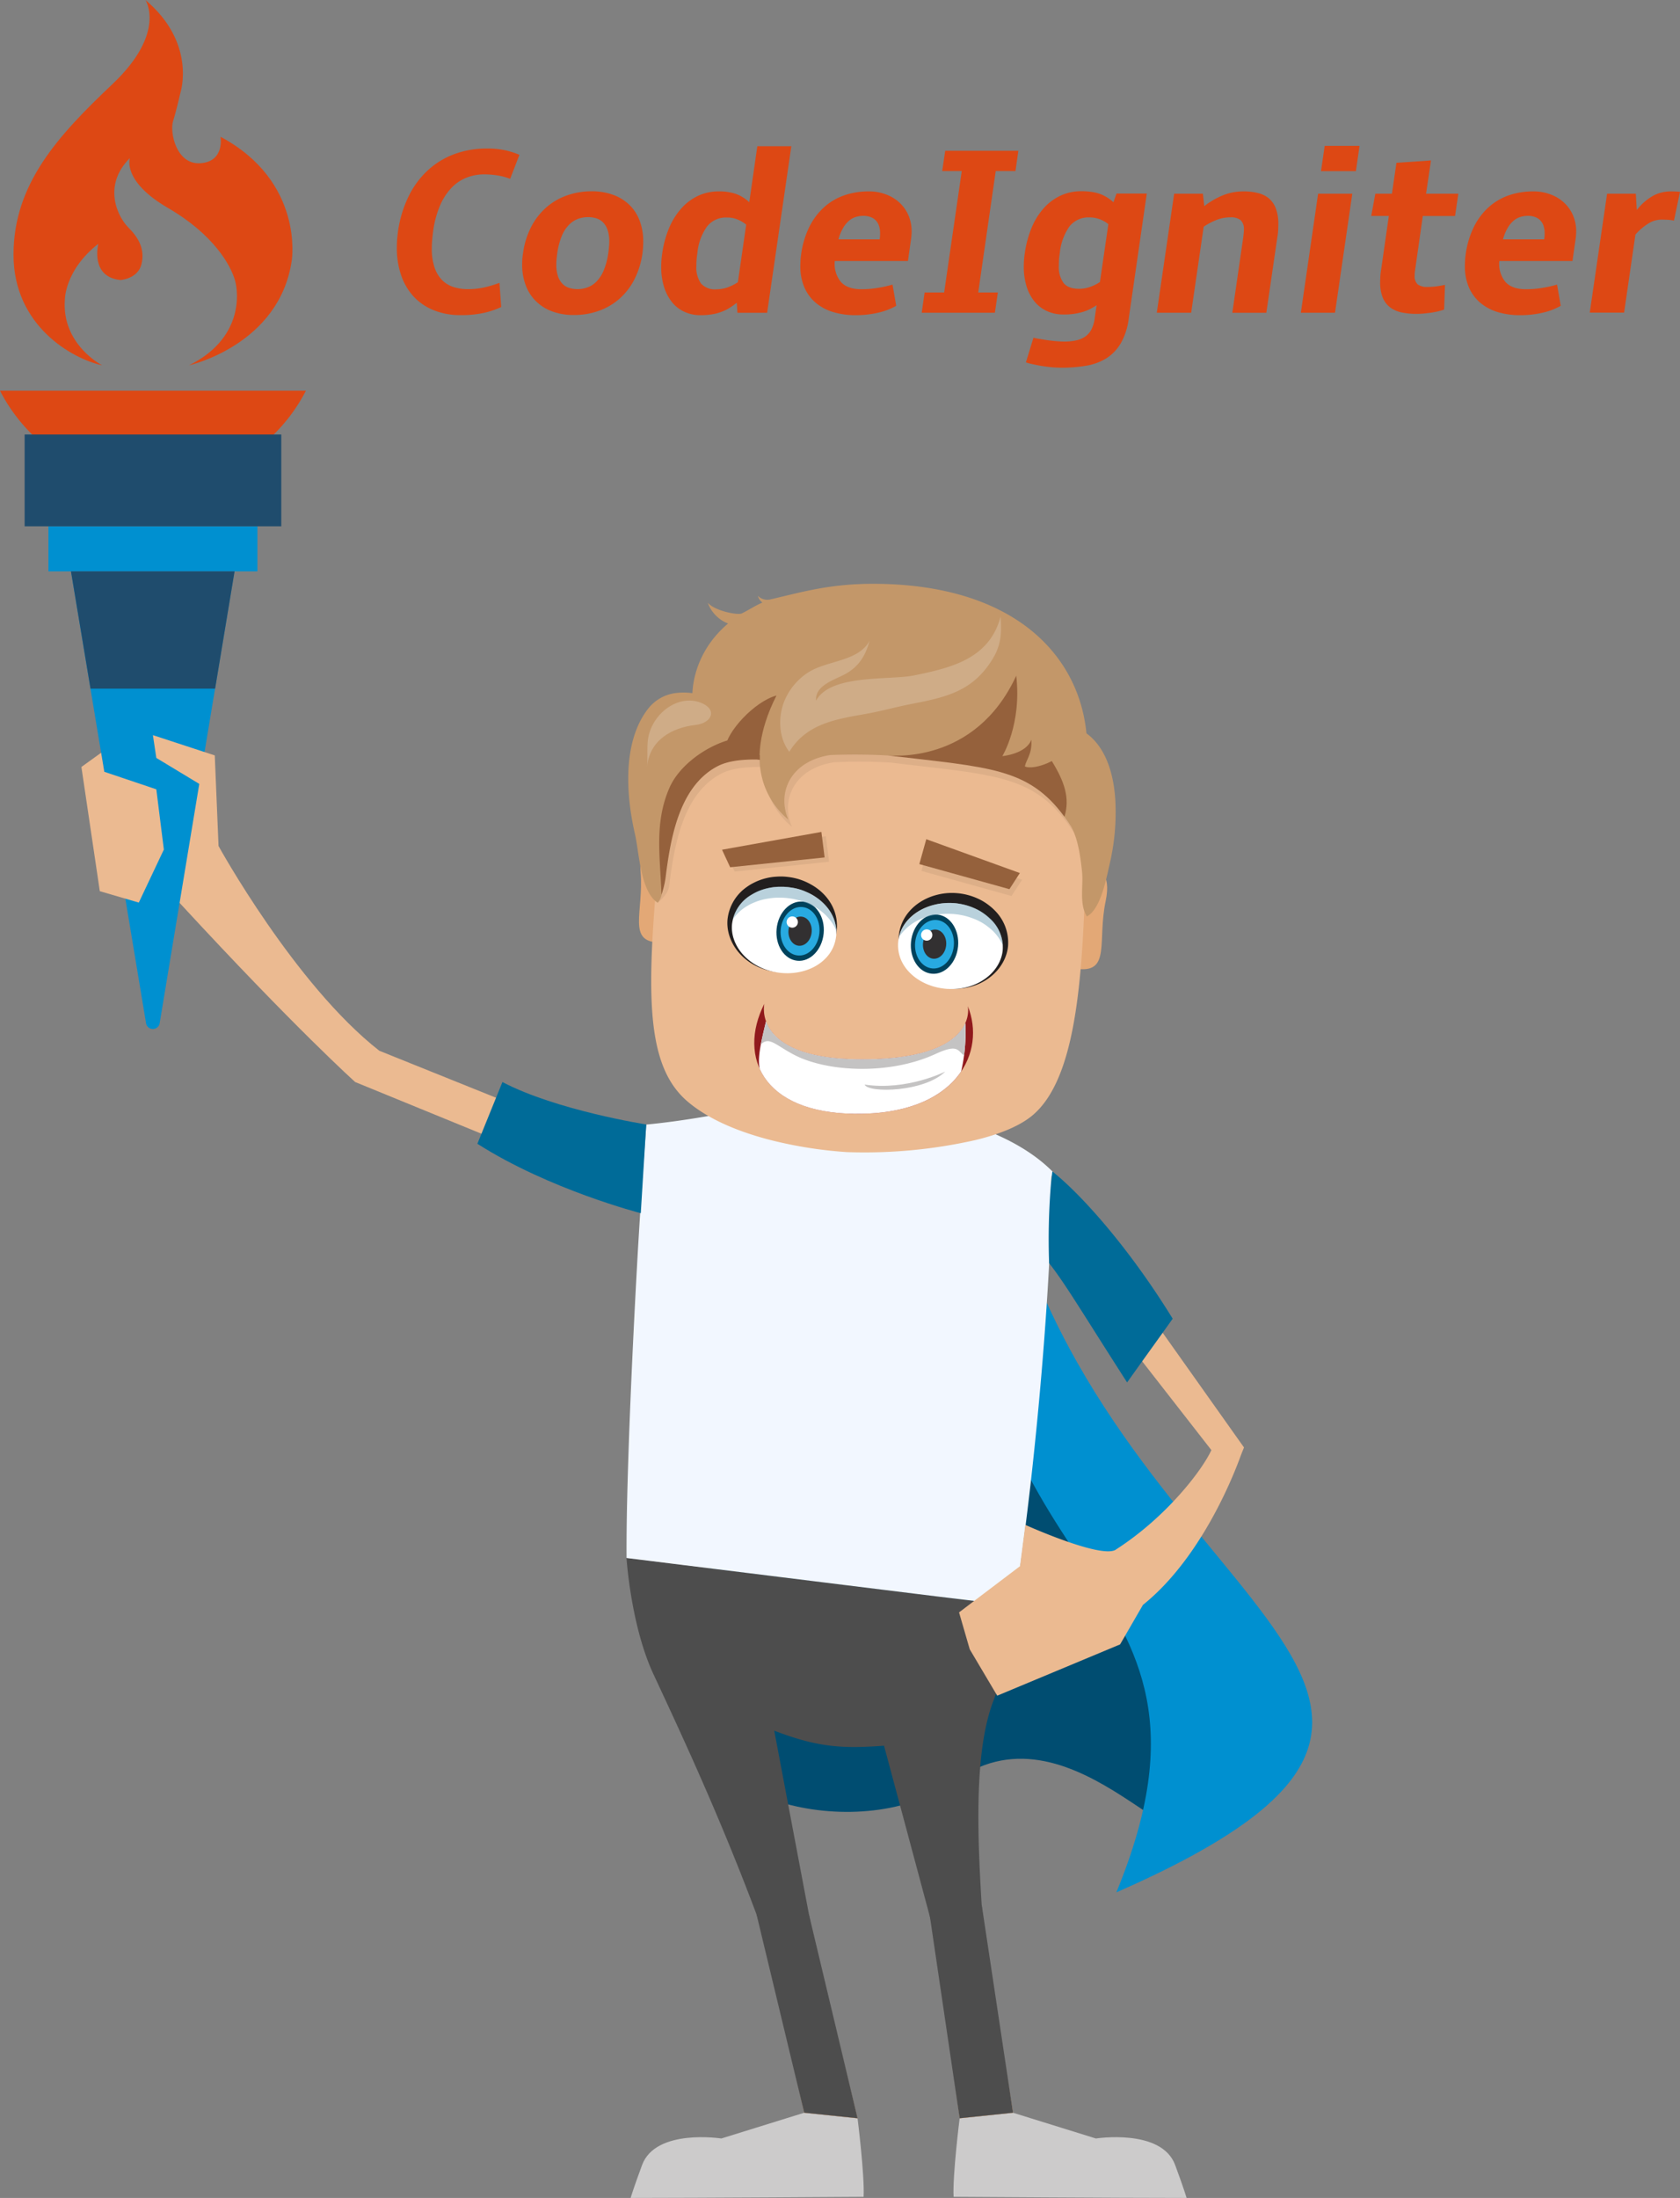 <?xml version="1.0"?>
<svg width="458.867" height="600" xmlns="http://www.w3.org/2000/svg" xmlns:svg="http://www.w3.org/2000/svg">
 <rect width="100%" height="100%" fill="#808080" stroke="none"/>
 <defs>
  <style>.a{fill:#dd4814;}.b{fill:#ebba91;}.c{fill:#004d71;}.d{fill:#0090d0;}.e{fill:#cccbcb;}.f{fill:#eda972;}.g{fill:#4d4d4d;}.h{fill:#f2f7ff;}.i{fill:#006b98;}.j{fill:#e3a876;}.k{fill:#221f1f;}.l,.t{fill:#fff;}.m{fill:#00425c;}.n{fill:#28aae1;}.o{fill:#323031;}.p{fill:#75a4bb;opacity:0.5;}.p,.q,.t{isolation:isolate;}.q{opacity:0.06;}.r{fill:#95613c;}.s{fill:#c39769;}.t{opacity:0.2;}.u{fill:#90191c;}.v{fill:#c4c3c3;}.w{fill:#1f4c6d;}</style>
 </defs>
 <title>mascot-torch</title>
 <g class="layer">
  <title>Layer 1</title>
  <path class="a" d="m108.7,63.21a32.06,32.06 0 0 1 2.85,-9.5a23.95,23.95 0 0 1 5.22,-7.14a21.89,21.89 0 0 1 7.25,-4.47a25.36,25.36 0 0 1 8.95,-1.56a22.66,22.66 0 0 1 5.24,0.53a21.83,21.83 0 0 1 3.66,1.2l-2.53,6.55a16.33,16.33 0 0 0 -3.16,-0.88a23.06,23.06 0 0 0 -3.85,-0.34a12.96,12.96 0 0 0 -4.93,0.91a11.55,11.55 0 0 0 -4.12,2.8a16.39,16.39 0 0 0 -3.11,4.84a26.82,26.82 0 0 0 -1.87,7.03c-0.12,0.82 -0.19,1.63 -0.26,2.4s-0.1,1.5 -0.1,2.2a15.85,15.85 0 0 0 0.7,5.07a9,9 0 0 0 1.98,3.47a7.8,7.8 0 0 0 3.11,1.99a12.78,12.78 0 0 0 4.14,0.62a20.17,20.17 0 0 0 4.65,-0.53a31.89,31.89 0 0 0 3.9,-1.19l0.48,6.6a22.6,22.6 0 0 1 -4.65,1.58a28.12,28.12 0 0 1 -6.48,0.63a19.01,19.01 0 0 1 -7.21,-1.3a15.23,15.23 0 0 1 -5.48,-3.66a16.27,16.27 0 0 1 -3.47,-5.79a22.7,22.7 0 0 1 -1.22,-7.59c0,-0.72 0.03,-1.43 0.07,-2.2c0.05,-0.72 0.15,-1.48 0.24,-2.27z" id="svg_1"/>
  <path class="a" d="m142.86,69.12a22.18,22.18 0 0 1 2.22,-7.18a18.14,18.14 0 0 1 4.12,-5.31a17.14,17.14 0 0 1 5.65,-3.28a19.96,19.96 0 0 1 6.79,-1.13a16.71,16.71 0 0 1 5.75,0.94a12.51,12.51 0 0 1 4.45,2.7a11.68,11.68 0 0 1 2.85,4.33a15.83,15.83 0 0 1 1,5.77c0,0.5 -0.02,1 -0.05,1.53s-0.09,1.05 -0.16,1.63a22.32,22.32 0 0 1 -2.23,7.2a17.73,17.73 0 0 1 -4.12,5.29a17.21,17.21 0 0 1 -5.62,3.26a19.86,19.86 0 0 1 -6.8,1.12a16.71,16.71 0 0 1 -5.74,-0.93a12.18,12.18 0 0 1 -4.45,-2.71a11.74,11.74 0 0 1 -2.87,-4.33a15.49,15.49 0 0 1 -1.03,-5.79c0,-0.5 0.02,-1.01 0.04,-1.53c0.05,-0.46 0.1,-1.01 0.2,-1.58zm9.35,0c-0.09,0.57 -0.14,1.1 -0.19,1.63s-0.07,1 -0.07,1.46a9.93,9.93 0 0 0 0.43,3.13a5.51,5.51 0 0 0 1.2,2.08a4.29,4.29 0 0 0 1.82,1.15a7.86,7.86 0 0 0 2.34,0.36a7.71,7.71 0 0 0 2.85,-0.53a6.52,6.52 0 0 0 2.47,-1.69a9.54,9.54 0 0 0 1.89,-3.04a18.65,18.65 0 0 0 1.19,-4.58c0.1,-0.57 0.15,-1.14 0.19,-1.65c0.05,-0.52 0.08,-1 0.08,-1.46a9.93,9.93 0 0 0 -0.43,-3.13a5.51,5.51 0 0 0 -1.2,-2.08a4.62,4.62 0 0 0 -1.84,-1.15a7.28,7.28 0 0 0 -2.37,-0.34a7.71,7.71 0 0 0 -2.85,0.53a6.71,6.71 0 0 0 -2.44,1.7a9.54,9.54 0 0 0 -1.89,3.04a19.77,19.77 0 0 0 -1.18,4.57z" id="svg_2"/>
  <path class="a" d="m201.23,82.64a19.26,19.26 0 0 1 -2.01,1.44a12.18,12.18 0 0 1 -2.18,1.05a13.21,13.21 0 0 1 -2.54,0.67a19.17,19.17 0 0 1 -3.08,0.24a10.4,10.4 0 0 1 -4.5,-0.93a9.19,9.19 0 0 1 -3.4,-2.66a12.56,12.56 0 0 1 -2.16,-4.17a18.34,18.34 0 0 1 -0.76,-5.45a24.6,24.6 0 0 1 0.29,-3.76a27.9,27.9 0 0 1 1.96,-7.06a19.22,19.22 0 0 1 3.4,-5.29a14.22,14.22 0 0 1 4.57,-3.33a13.1,13.1 0 0 1 5.48,-1.14a13.71,13.71 0 0 1 4.9,0.76a10.47,10.47 0 0 1 3.45,2.2l2.2,-15.29l9.29,0l-6.61,45.47l-8.11,0l-0.19,-2.75zm-10.75,-13.57a21.8,21.8 0 0 0 -0.28,3.52a7.67,7.67 0 0 0 1.26,4.79a5.07,5.07 0 0 0 4.19,1.6a9.61,9.61 0 0 0 3.09,-0.53a13.97,13.97 0 0 0 2.8,-1.41l2.27,-15.72a9.33,9.33 0 0 0 -2.34,-1.39a7.31,7.31 0 0 0 -2.95,-0.55a6.49,6.49 0 0 0 -5.43,2.49a14.81,14.81 0 0 0 -2.61,7.2z" id="svg_3"/>
  <path class="a" d="m228.01,71.25a7.77,7.77 0 0 0 1.67,5.72c1.2,1.31 3.04,1.98 5.51,1.98a26.75,26.75 0 0 0 4.79,-0.4a33.71,33.71 0 0 0 3.8,-0.86l1.01,5.79a17.68,17.68 0 0 1 -4.98,1.89a26.93,26.93 0 0 1 -6.03,0.67a21.05,21.05 0 0 1 -6.34,-0.89a13.23,13.23 0 0 1 -4.79,-2.63a11.55,11.55 0 0 1 -3.02,-4.24a14.6,14.6 0 0 1 -1.03,-5.72c0,-0.5 0.03,-1 0.05,-1.53s0.1,-1.05 0.17,-1.62a24.4,24.4 0 0 1 2.2,-7.4a18.05,18.05 0 0 1 4,-5.38a16.11,16.11 0 0 1 5.5,-3.28a20.25,20.25 0 0 1 6.75,-1.1a12.68,12.68 0 0 1 4.62,0.79a10.77,10.77 0 0 1 3.73,2.22a10.18,10.18 0 0 1 2.49,3.47a11.05,11.05 0 0 1 0.89,4.57c0,0.34 -0.03,0.65 -0.05,0.98s-0.07,0.7 -0.12,1.06l-0.84,5.91l-19.98,0zm7.9,-12.33a7.33,7.33 0 0 0 -2.16,0.31a5.26,5.26 0 0 0 -1.89,1.06a7.51,7.51 0 0 0 -1.6,1.98a12.67,12.67 0 0 0 -1.25,3.07l11.25,0c0.05,-0.29 0.08,-0.55 0.1,-0.82s0.02,-0.5 0.02,-0.74a6.36,6.36 0 0 0 -0.33,-2.22a3.86,3.86 0 0 0 -0.96,-1.51a3.61,3.61 0 0 0 -1.44,-0.84a5.57,5.57 0 0 0 -1.74,-0.29z" id="svg_4"/>
  <path class="a" d="m251.75,85.37l0.79,-5.53l5.34,0l4.81,-33.15l-5.34,0l0.82,-5.53l19.98,0l-0.79,5.53l-5.39,0l-4.78,33.15l5.36,0l-0.81,5.53l-19.99,0z" id="svg_5"/>
  <path class="a" d="m282.27,92.19c0.45,0.12 1,0.22 1.67,0.33s1.37,0.22 2.11,0.34c0.74,0.1 1.5,0.19 2.29,0.26s1.54,0.12 2.25,0.12a14.55,14.55 0 0 0 3.38,-0.33a7.17,7.17 0 0 0 2.49,-1.06a5.38,5.38 0 0 0 1.65,-1.93a9.24,9.24 0 0 0 0.88,-2.97l0.53,-3.64a16.05,16.05 0 0 1 -1.84,1.08a10.53,10.53 0 0 1 -2.04,0.79a19.47,19.47 0 0 1 -2.34,0.5a18.33,18.33 0 0 1 -2.8,0.17a10.74,10.74 0 0 1 -4.5,-0.91a9.61,9.61 0 0 1 -3.42,-2.61a12.17,12.17 0 0 1 -2.18,-4.12a18.18,18.18 0 0 1 -0.77,-5.43a24.6,24.6 0 0 1 0.29,-3.76a28.12,28.12 0 0 1 1.94,-7.06a18.6,18.6 0 0 1 3.37,-5.29a14.22,14.22 0 0 1 4.57,-3.32a13.32,13.32 0 0 1 5.53,-1.15a18.98,18.98 0 0 1 2.85,0.19a12.66,12.66 0 0 1 2.32,0.57a12.15,12.15 0 0 1 1.94,0.96a12.49,12.49 0 0 1 1.68,1.29l0.83,-2.37l8.28,0l-4.93,34.08a18.11,18.11 0 0 1 -2.13,6.71a12.27,12.27 0 0 1 -3.87,4.11a15.18,15.18 0 0 1 -5.41,2.06a39.73,39.73 0 0 1 -6.75,0.58c-0.93,0 -1.89,-0.05 -2.85,-0.12c-0.96,-0.1 -1.89,-0.22 -2.77,-0.36s-1.7,-0.31 -2.45,-0.48a13.49,13.49 0 0 1 -1.86,-0.5l2.06,-6.73zm7.2,-23.12q-0.14,0.9 -0.22,1.8c-0.02,0.57 -0.04,1.1 -0.04,1.6a7.42,7.42 0 0 0 1.29,4.79c0.86,1.05 2.27,1.58 4.26,1.58a8.99,8.99 0 0 0 2.97,-0.51a12.38,12.38 0 0 0 2.7,-1.34l2.3,-15.79a8.05,8.05 0 0 0 -2.32,-1.34a7.69,7.69 0 0 0 -2.85,-0.51a6.62,6.62 0 0 0 -5.48,2.49a15.26,15.26 0 0 0 -2.61,7.23z" id="svg_6"/>
  <path class="a" d="m320.7,52.89l7.85,0l0.38,3.38a21.49,21.49 0 0 1 5.13,-2.97a14.77,14.77 0 0 1 5.55,-1.05a15.36,15.36 0 0 1 3.9,0.43a7.48,7.48 0 0 1 3.02,1.43a6.8,6.8 0 0 1 1.93,2.75a11.81,11.81 0 0 1 0.7,4.34c0,0.52 -0.03,1.07 -0.05,1.65a11.78,11.78 0 0 1 -0.21,1.82l-3.02,20.72l-9.29,0l3,-20.72c0.04,-0.36 0.07,-0.7 0.11,-1.01c0.03,-0.29 0.05,-0.57 0.05,-0.88a3.4,3.4 0 0 0 -0.91,-2.71a4.31,4.31 0 0 0 -2.8,-0.74a10.21,10.21 0 0 0 -3.78,0.72a18.07,18.07 0 0 0 -3.49,1.84l-3.42,23.48l-9.39,0l4.74,-32.48z" id="svg_7"/>
  <path class="a" d="m360.02,52.89l9.34,0l-4.72,32.48l-9.33,0l4.71,-32.48zm1.8,-13.07l9.52,0l-1,6.9l-9.53,0l1.01,-6.9z" id="svg_8"/>
  <path class="a" d="m375.65,52.89l4.53,0l1.24,-8.45l9.43,-0.64l-1.34,9.09l8.81,0l-0.89,6.08l-8.81,0l-2.1,14.7c-0.05,0.31 -0.07,0.57 -0.1,0.83s-0.02,0.51 -0.02,0.75a2.87,2.87 0 0 0 0.86,2.41a4.37,4.37 0 0 0 2.7,0.67a18.17,18.17 0 0 0 2.56,-0.19c0.84,-0.12 1.56,-0.26 2.16,-0.38l-0.24,6.75c-0.53,0.19 -1.08,0.33 -1.63,0.48c-0.6,0.14 -1.24,0.26 -1.89,0.36c-0.67,0.09 -1.31,0.16 -1.99,0.23a18.12,18.12 0 0 1 -1.93,0.1a19.67,19.67 0 0 1 -4.12,-0.38a7.94,7.94 0 0 1 -3.16,-1.37a6.35,6.35 0 0 1 -2.03,-2.65a10.87,10.87 0 0 1 -0.72,-4.24c0,-0.5 0.02,-1.03 0.05,-1.6a15.29,15.29 0 0 1 0.21,-1.8l2.11,-14.69l-4.81,0l1.12,-6.06z" id="svg_9"/>
  <path class="a" d="m409.52,71.25a7.77,7.77 0 0 0 1.67,5.72c1.2,1.31 3.04,1.98 5.51,1.98a26.75,26.75 0 0 0 4.78,-0.4a33.71,33.71 0 0 0 3.81,-0.86l1,5.79a17.68,17.68 0 0 1 -4.97,1.89a26.93,26.93 0 0 1 -6.03,0.67a21.05,21.05 0 0 1 -6.35,-0.89a13.43,13.43 0 0 1 -4.78,-2.63a11.55,11.55 0 0 1 -3.02,-4.24a14.6,14.6 0 0 1 -1.03,-5.72c0,-0.5 0.03,-1 0.05,-1.53s0.1,-1.05 0.17,-1.62a24.4,24.4 0 0 1 2.2,-7.4a18.05,18.05 0 0 1 4,-5.38a16.11,16.11 0 0 1 5.5,-3.28a20.25,20.25 0 0 1 6.75,-1.1a12.68,12.68 0 0 1 4.62,0.79a10.77,10.77 0 0 1 3.73,2.22a10.18,10.18 0 0 1 2.49,3.47a11.05,11.05 0 0 1 0.89,4.57c0,0.34 -0.03,0.65 -0.05,0.98s-0.07,0.7 -0.12,1.06l-0.84,5.91l-19.98,0zm7.9,-12.33a7.33,7.33 0 0 0 -2.16,0.31a5.26,5.26 0 0 0 -1.89,1.06a7.51,7.51 0 0 0 -1.6,1.98a12.67,12.67 0 0 0 -1.25,3.07l11.25,0c0.05,-0.29 0.07,-0.55 0.1,-0.82s0.02,-0.5 0.02,-0.74a6.36,6.36 0 0 0 -0.33,-2.22a3.86,3.86 0 0 0 -0.96,-1.51a3.61,3.61 0 0 0 -1.44,-0.84a5.57,5.57 0 0 0 -1.74,-0.29z" id="svg_10"/>
  <path class="a" d="m438.95,52.89l7.85,0l0.27,4.45a14.59,14.59 0 0 1 4.55,-3.95a10.19,10.19 0 0 1 4.66,-1.14c0.39,0 0.82,0 1.29,0.02s0.91,0.05 1.3,0.1l-1.65,7.85a11.75,11.75 0 0 0 -1.61,-0.22c-0.55,-0.02 -1.15,-0.05 -1.84,-0.05a6.79,6.79 0 0 0 -3.64,1.13a15.71,15.71 0 0 0 -3.44,2.96l-3.09,21.3l-9.38,0l4.73,-32.45z" id="svg_11"/>
  <path class="a" d="m39.73,0s5.81,8.93 -9,22.95s-27.04,27.21 -27.04,46.58s15.94,28.38 24.22,30.2c0,0 -11.06,-5.63 -10.2,-17.86c0,0 -0.1,-8.08 9.14,-15.31c0,0 -2.34,9.04 6.06,9.88c0,0 4.78,-0.31 5.74,-4.35s-0.74,-7.14 -3.61,-10.01s-7.13,-11.37 0.43,-18.93c0,0 -2.23,6.27 10.41,13.62s17.11,15.72 18.28,19.67s1.92,16.16 -12.54,23.29c0,0 24.77,-5.53 28.08,-28.7c0,0 3.4,-21.46 -19.46,-33.69c0,0 1.2,6.86 -5.62,7.22c-6.51,0.34 -8.29,-8.49 -7.35,-11.48s2.01,-7.76 2.01,-7.76s4.47,-13.52 -9.55,-25.32z" id="svg_12"/>
  <path class="b" d="m145.68,315.29l-48.66,-19.91s-16.27,-14.55 -47.93,-48.87c-13.93,-15.08 5.76,-35.68 5.76,-35.68l3.81,-4.62l1.03,24.74s20.82,37.82 43.92,55.89l39.25,15.79l2.82,12.66z" id="svg_13"/>
  <path class="c" d="m324.84,491.44c2.83,27.74 -30.73,-29.08 -63.78,-5.41c-25.73,18.45 -74.72,4.86 -70.29,-18.95c7.9,-42.63 -6.51,-115.46 28.62,-144.77c50.14,-41.82 101.79,133.13 105.45,169.13z" id="svg_14"/>
  <path class="d" d="m273.29,317.61c25.97,120.56 157.07,143.96 31.62,198.98c37.43,-90.73 -49.33,-82.37 -38.56,-199.5l6.94,0.52z" id="svg_15"/>
  <path class="e" d="m219.66,576.74l-22.64,7.03s-17.93,-2.8 -21.64,7.23c-2.44,6.58 -3.13,9 -3.13,9c17.73,0 63.63,-0.31 63.63,-0.31c0.31,-5.82 -1.65,-21.42 -1.65,-21.42l-14.57,-1.53z" id="svg_16"/>
  <path class="e" d="m276.69,576.74l22.64,7.03s17.93,-2.8 21.64,7.23c2.44,6.58 3.13,9 3.13,9c-17.73,0 -63.64,-0.31 -63.64,-0.31c-0.31,-5.82 1.65,-21.42 1.65,-21.42l14.58,-1.53z" id="svg_17"/>
  <path class="f" d="m206.11,462.91l28.1,115.36l-14.55,-1.53l-12.57,-55.26c-4.88,-23.67 -29.44,-68.31 -29.44,-68.31l28.46,9.74z" id="svg_18"/>
  <path class="f" d="m246.56,464.47l15.58,113.8l14.55,-1.53l-9.5,-59.14c-2.18,-24.08 2.56,-59.45 2.56,-59.45l-23.19,6.32z" id="svg_19"/>
  <polygon class="g" id="svg_20" points="276.689 576.737 262.114 578.245 253.522 520.016 268.145 520.016 276.689 576.737"/>
  <polygon class="g" id="svg_21" points="220.949 522.601 234.232 578.245 219.657 576.737 206.637 522.601 220.949 522.601"/>
  <path class="g" d="m178.47,457c7.8,16.75 19.36,41.4 30.11,70.87l13.37,0l-10.48,-55.43c12.21,4.71 19.03,4.9 29.99,4.11l13.76,51.29l13.31,-1.82c-1.63,-23.88 -2.68,-47.84 2.94,-62.1a90.76,90.76 0 0 0 5.7,-25.54l-106.05,-13.11s1.15,18.42 7.35,31.73z" id="svg_22"/>
  <path class="h" d="m277.17,438.4c1.75,-12.06 3.2,-23.55 4.43,-34.29c2.7,-24.17 4.18,-44.59 4.97,-59.26c0.87,-15.84 0.94,-25.01 0.94,-25.01c-7.47,-7.54 -18.31,-11.77 -26.45,-14.02a80.45,80.45 0 0 0 -11.13,-2.35c-4.78,1.08 -12.28,5.77 -17.11,5.48c-5,-0.31 -12.45,-5.55 -17.18,-7.32a68.7,68.7 0 0 0 -9.07,0.81c-7.85,1.15 -17.67,3.35 -30.04,4.55c0,0 -1.53,20.25 -2.56,39.03c-0.96,17.43 -1.99,38.97 -2.51,57.32c-0.24,8.16 -0.36,15.7 -0.32,21.97c7.81,0.96 15.63,1.94 23.44,2.9q30.98,3.84 61.93,7.66c6.87,0.81 13.77,1.67 20.66,2.53z" id="svg_23"/>
  <path class="i" d="m176.51,306.96s-24.49,-3.82 -39.28,-11.58l-6.84,16.85c19.69,12.56 44.63,18.95 44.63,18.95l1.49,-24.22z" id="svg_24"/>
  <path class="b" d="m261.95,440.15l2.92,10.08l7.51,12.66l33.56,-14l6.22,-10.75l0,-0.02c17.54,-14.03 26.44,-40.02 26.87,-41.12l0.75,-1.87l-22.24,-31.35l-30.27,-42.67l-0.12,-0.17l-0.05,1.7c0,0.07 -0.02,0.12 -0.02,0.19l-0.43,16.25l25.29,32.5l18.93,24.27c-2.49,5.46 -12.25,18.24 -25.96,27.07a2.07,2.07 0 0 1 -0.24,0.17c-4.22,2.37 -24.61,-6.82 -24.61,-6.82l-1.46,11.27l-16.65,12.61z" id="svg_25"/>
  <path class="i" d="m286.55,344.83c4.38,5.53 8.88,13.21 21.3,32.55l4.14,-5.8l5.58,-7.77l2.73,-3.83c-11.56,-18.79 -24.56,-33.58 -32.86,-40.19c0,0 -0.05,0.48 -0.17,1.32c-0.05,0.41 -0.1,0.93 -0.17,1.53c0,0.05 -0.02,0.12 -0.02,0.19a184.34,184.34 0 0 0 -0.53,22z" id="svg_26"/>
  <path class="j" d="m286.57,249.98c-0.33,7.83 3.23,14 7.9,14.53c8.9,0.98 5.24,-7.66 7.52,-18.5c1.6,-7.66 -1.63,-9.65 -6.32,-9.84c-4.72,-0.19 -8.79,5.98 -9.1,13.81" id="svg_57"/>
  <path class="j" d="m189.79,243.88c-0.65,7.8 -4.96,13.5 -9.67,13.4c-8.95,-0.14 -4.24,-8.26 -5.15,-19.29c-0.62,-7.8 2.83,-9.36 7.52,-8.95s7.94,7.03 7.3,14.84" id="svg_58"/>
  <path class="b" d="m185.29,298.18a21.48,21.48 0 0 0 2.32,2.35c6.2,5.38 15.15,8.76 23.48,10.84a117.14,117.14 0 0 0 20.13,3.13a137.55,137.55 0 0 0 35.2,-3.28c6.2,-1.5 11.71,-3.63 15.3,-6.51c13.9,-11.17 14.12,-45.3 15.12,-76.92c0.24,-7.2 -0.33,-10.91 -3.57,-17.49c-0.71,-1.46 -2.58,-2.73 -4.33,-3.59c-1.86,-0.93 -9.64,-2.18 -13.93,-2.78c-9.35,-1.31 -17.73,-1.36 -36.04,-2.39c-11.44,-0.65 -21.92,-1.05 -30.23,-1.17c-10.26,-0.15 -17.23,0.19 -18.62,1.1c-3.59,2.34 -6.98,10.17 -8.59,18.45c-0.33,1.68 -0.57,3.37 -0.74,5.05c-3.81,39.42 -5.31,61.68 4.5,73.21z" id="svg_59"/>
  <path class="k" d="m228.54,253.79c-0.84,8.64 -10.18,13.37 -18.89,11.08c-7.11,-1.87 -11.51,-8 -10.93,-13.96a12.39,12.39 0 0 1 5.43,-8.9a11.83,11.83 0 0 1 1.6,-0.96a15.61,15.61 0 0 1 3.4,-1.29a14.78,14.78 0 0 1 2.97,-0.45a15.51,15.51 0 0 1 3.16,0.09a16.22,16.22 0 0 1 4.11,1.03a16.98,16.98 0 0 1 2.11,1.01c4.57,2.53 7.54,7.13 7.04,12.35" id="svg_60"/>
  <path class="l" d="m228.39,255.41c-0.74,7.71 -9.5,11.85 -17.8,9.7c-6.85,-1.78 -11.16,-7.38 -10.65,-12.81a10.72,10.72 0 0 1 5.21,-7.97a15.65,15.65 0 0 1 1.54,-0.84a14.84,14.84 0 0 1 3.15,-1.05c0.03,0 0.08,-0.02 0.1,-0.02a15.47,15.47 0 0 1 2.85,-0.34l0.96,0a14.91,14.91 0 0 1 2.05,0.17c0.41,0.05 0.79,0.12 1.18,0.19l0,0a15.54,15.54 0 0 1 2.72,0.81l1.01,0.44c0.34,0.16 0.67,0.33 0.98,0.5c4.33,2.42 7.13,6.58 6.7,11.22" id="svg_61"/>
  <path class="m" d="m224.97,254.81c-0.43,4.46 -3.66,7.81 -7.2,7.45c-3.57,-0.34 -6.08,-4.24 -5.65,-8.69s3.66,-7.8 7.2,-7.44c3.54,0.33 6.08,4.23 5.65,8.68" id="svg_62"/>
  <path class="n" d="m223.8,254.72c-0.36,3.66 -2.99,6.39 -5.91,6.1s-4.98,-3.47 -4.65,-7.11c0.36,-3.63 2.99,-6.39 5.91,-6.1c2.92,0.26 5.01,3.45 4.65,7.11" id="svg_63"/>
  <path class="o" d="m221.69,254.5c-0.21,2.21 -1.79,3.83 -3.54,3.67s-2.99,-2.09 -2.78,-4.29s1.8,-3.83 3.55,-3.66s2.99,2.08 2.77,4.28" id="svg_64"/>
  <path class="l" d="m217.93,251.85a1.54,1.54 0 1 1 -1.38,-1.68a1.55,1.55 0 0 1 1.38,1.68" id="svg_65"/>
  <path class="p" d="m204.2,247.25a11.47,11.47 0 0 1 1.62,-0.81a15.28,15.28 0 0 1 3.5,-1.06a17.64,17.64 0 0 1 3.04,-0.33a20.43,20.43 0 0 1 3.2,0.17a18.64,18.64 0 0 1 4.17,1.05a21.79,21.79 0 0 1 2.15,0.96a13.69,13.69 0 0 1 6.56,6.82c-0.17,-4.09 -2.82,-7.68 -6.72,-9.84a19.37,19.37 0 0 0 -2.02,-0.96a16.74,16.74 0 0 0 -3.9,-1.02a17.93,17.93 0 0 0 -3.01,-0.17a15.71,15.71 0 0 0 -2.85,0.33a14.22,14.22 0 0 0 -4.81,1.92a10.86,10.86 0 0 0 -5,6.72a12.15,12.15 0 0 1 4.07,-3.78" id="svg_66"/>
  <path class="k" d="m245.5,255.41c-0.83,8.64 7.42,15.08 16.42,14.48c7.35,-0.48 12.83,-5.65 13.41,-11.61a12.39,12.39 0 0 0 -3.64,-9.76a13.87,13.87 0 0 0 -1.39,-1.24a14.89,14.89 0 0 0 -3.09,-1.92a16.97,16.97 0 0 0 -5.93,-1.55a16.44,16.44 0 0 0 -4.22,0.21a18.59,18.59 0 0 0 -2.27,0.58c-4.98,1.67 -8.78,5.6 -9.29,10.81" id="svg_67"/>
  <path class="l" d="m273.87,259.43c-0.53,5.41 -5.82,10.1 -12.9,10.53c-8.57,0.51 -16.37,-5.21 -15.63,-12.92c0.45,-4.64 3.99,-8.18 8.68,-9.72c0.36,-0.12 0.7,-0.21 1.08,-0.31c0.36,-0.09 0.72,-0.17 1.08,-0.24a18.52,18.52 0 0 1 2.82,-0.28l0,0c0.41,0 0.79,0 1.2,0.02a14.73,14.73 0 0 1 2.03,0.24c0.31,0.05 0.63,0.12 0.94,0.19a16.54,16.54 0 0 1 2.73,0.89c0.02,0.02 0.07,0.02 0.09,0.04a13.61,13.61 0 0 1 2.9,1.66a12.34,12.34 0 0 1 1.34,1.12a10.53,10.53 0 0 1 3.64,8.78" id="svg_68"/>
  <path class="m" d="m261.68,258.36c-0.43,4.45 -3.66,7.8 -7.2,7.44c-3.57,-0.34 -6.08,-4.24 -5.65,-8.69s3.66,-7.8 7.21,-7.44c3.54,0.33 6.07,4.24 5.64,8.69" id="svg_69"/>
  <path class="n" d="m260.51,258.26c-0.36,3.66 -2.99,6.39 -5.91,6.1s-4.98,-3.47 -4.64,-7.1c0.36,-3.64 2.99,-6.39 5.91,-6.11c2.94,0.27 5,3.45 4.64,7.11" id="svg_70"/>
  <path class="o" d="m258.43,258.05c-0.22,2.2 -1.8,3.82 -3.54,3.66s-3,-2.08 -2.78,-4.29s1.8,-3.83 3.54,-3.66c1.73,0.17 2.99,2.08 2.78,4.29" id="svg_71"/>
  <path class="l" d="m254.65,255.39a1.54,1.54 0 1 1 -1.39,-1.68a1.53,1.53 0 0 1 1.39,1.68" id="svg_72"/>
  <path class="p" d="m270.66,253.64c-0.46,-0.38 -0.94,-0.76 -1.44,-1.12a15.13,15.13 0 0 0 -3.2,-1.7a20.83,20.83 0 0 0 -2.92,-0.91a19.74,19.74 0 0 0 -7.47,-0.19a22.97,22.97 0 0 0 -2.3,0.52a13.69,13.69 0 0 0 -7.73,5.46c0.93,-3.97 4.24,-6.99 8.47,-8.38a15.77,15.77 0 0 1 2.16,-0.55a17.32,17.32 0 0 1 4.02,-0.26a16.1,16.1 0 0 1 2.99,0.43a16.54,16.54 0 0 1 2.73,0.89a14.44,14.44 0 0 1 2.99,1.67a15.66,15.66 0 0 1 1.34,1.1a10.94,10.94 0 0 1 3.64,7.54a12.51,12.51 0 0 0 -3.28,-4.5" id="svg_73"/>
  <polygon class="q" id="svg_74" points="200.654 237.918 226.454 235.237 225.568 228.273 198.428 233.107 200.654 237.918"/>
  <polygon class="r" id="svg_75" points="224.348 227.1 197.208 231.959 199.434 236.745 225.233 234.065 224.348 227.1"/>
  <polygon class="q" id="svg_76" points="276.282 244.595 251.679 237.75 253.57 230.953 279.154 240.168 276.282 244.595"/>
  <polygon class="r" id="svg_77" points="275.708 242.728 251.105 235.884 252.996 229.087 278.556 238.325 275.708 242.728"/>
  <path class="s" d="m184.57,189.19a17.49,17.49 0 0 1 9.45,1.46c3.5,1.58 7.16,3.02 10.25,5.41c1.98,1.55 6.63,6.6 6.01,9.48c-0.48,2.17 -2.57,1.22 -4.43,1.22c-3.52,0 -7.52,0.31 -10.53,1.94c-10.41,5.6 -12.66,19.88 -14,30.37c-0.29,2.34 -0.05,5.55 -1.68,7.37c-4.71,-3.04 -5.05,-13.67 -6.2,-18.72c-2.44,-10.5 -3.52,-25.25 3.64,-34.32a11.3,11.3 0 0 1 7.49,-4.21" id="svg_78"/>
  <path class="r" d="m212.6,202.83a22.37,22.37 0 0 0 -10.34,-1.48c-0.39,0.05 -0.74,0.12 -1.13,0.19c-0.16,0.02 -0.36,0.07 -0.52,0.1c-0.22,0.04 -0.41,0.09 -0.63,0.14c-0.33,0.07 -0.67,0.17 -1,0.26c-0.12,0.03 -0.22,0.07 -0.34,0.1l0,0c-6.43,1.98 -13.21,7.06 -15.77,12.87c-4.26,9.72 -2.51,19.08 -2.2,29.2a23.16,23.16 0 0 0 1.12,-4.57c1.32,-10.48 3.59,-24.77 14.01,-30.37c3.01,-1.63 7.03,-1.94 10.53,-1.94c0.88,0 1.79,0.22 2.56,0.22c0.64,0.24 1.27,0.48 1.89,0.71c0.48,0.2 0.93,0.39 1.39,0.58l0.43,-6.01z" id="svg_79"/>
  <path class="s" d="m304.64,218.56a61.78,61.78 0 0 1 -1.58,17.42c-0.86,3.76 -2.44,12.28 -6.2,14.19c-2.2,-3.59 -0.86,-8.49 -1.34,-12.47c-0.47,-4.07 -1.05,-8.83 -3.18,-12.49c-4.38,-7.64 -12.49,-12.95 -9.57,-22.55c2.15,-7.03 9.76,-5.95 14.67,-1.93c5.1,4.21 6.84,11.53 7.2,17.83" id="svg_80"/>
  <path class="s" d="m292.34,225.19c-8.64,-12.45 -13.4,-15.01 -31.49,-17.02c-0.75,-0.1 -1.51,-0.17 -2.35,-0.26a162.22,162.22 0 0 0 -31.76,-1.8c-10.84,1.7 -14.57,10.29 -11.41,17.62a21.68,21.68 0 0 1 -7.83,-17.57c-13.14,-3.16 -18.38,-15.51 -18.38,-15.51s-0.91,-11.42 9.74,-20.44a9.63,9.63 0 0 1 -5.55,-5.67c2.03,2.3 8.23,3.42 9.28,2.92c1.8,-0.86 3.54,-2.06 5.65,-2.97a3.27,3.27 0 0 1 -1.24,-1.84a3.62,3.62 0 0 0 3.32,1c8.81,-2.03 16.45,-4.38 28.99,-4.28c52.72,0.45 65.98,37.55 53.03,65.82z" id="svg_81"/>
  <path class="t" d="m271.18,179.78c-5.4,8.93 -12.68,10.54 -22.3,12.4c-4.17,0.82 -8.04,1.92 -12.28,2.68c-8.11,1.46 -16.27,2.59 -21.01,10.37c-2.83,-3.69 -3.07,-8.91 -1.61,-13.19a16.99,16.99 0 0 1 6.99,-8.62c5.17,-3.16 13.5,-2.87 16.54,-8.49c-1.1,4.06 -2.92,7.03 -6.63,9.07c-2.87,1.58 -8.33,3.06 -7.99,7.27c3.99,-7.34 20.05,-5.5 26.87,-6.91c10.27,-2.11 20.52,-4.6 23.55,-16.09c0.17,3.76 0.44,7.28 -2.13,11.51" id="svg_82"/>
  <path class="r" d="m242.44,206.21c0.77,0 23.89,2.65 35.13,-21.76c1.56,13.26 -3.8,21.97 -3.8,21.97s6.56,-0.62 7.92,-4.5c0.29,3.86 -1.36,5.36 -1.77,7.28c1.03,0.6 4.04,0.29 7.37,-1.44c3.47,5.63 5,10.15 3.45,15.18c-9.96,-13.43 -20.42,-13.41 -48.3,-16.73" id="svg_83"/>
  <path class="r" d="m207.52,207.43s-0.81,-7.04 4.57,-17.57c-6.17,1.68 -13.66,10.08 -13.95,14.22l9.38,3.35z" id="svg_84"/>
  <path class="t" d="m189.98,197.9c4.48,-0.5 6.1,-4.26 1.41,-6.08c-5.12,-1.96 -10.48,1.3 -12.92,5.68c-2.42,4.33 -1.34,7.49 -1.75,11.84c0.72,-7.32 6.75,-10.7 13.26,-11.44" id="svg_85"/>
  <path class="q" d="m293.3,227.2c-0.03,-0.03 -0.03,-0.05 -0.05,-0.08c-0.53,-0.76 -1.05,-1.5 -1.55,-2.2c-9.94,-13.42 -20.4,-13.38 -48.28,-16.73a136.24,136.24 0 0 0 -15.7,-0.09c-10.84,1.7 -14.57,10.29 -11.41,17.61a21.3,21.3 0 0 1 -6.08,-8.16a21.05,21.05 0 0 0 5.12,6.15c-3.16,-7.32 0.57,-15.91 11.42,-17.61a141.34,141.34 0 0 1 15.67,0.09c27.88,3.33 38.34,3.28 48.3,16.71c0.52,0.72 1.05,1.48 1.6,2.27a17.42,17.42 0 0 1 0.96,2.04z" id="svg_86"/>
  <path class="q" d="m207.67,209.39a1.81,1.81 0 0 0 -0.36,-0.02c-3.5,0 -7.52,0.31 -10.53,1.93c-10.39,5.6 -12.66,19.89 -13.98,30.38c-0.19,1.55 -1.03,2.92 -3.14,4.76a5.48,5.48 0 0 0 1.2,-2.71a21.4,21.4 0 0 0 0.96,-4.07c1.32,-10.48 3.59,-24.77 14,-30.37c3.02,-1.62 7.01,-1.93 10.53,-1.93a10.08,10.08 0 0 1 1.2,0.09l0,0a13.38,13.38 0 0 0 0.12,1.94z" id="svg_87"/>
  <path class="u" d="m264.34,274.65s3.3,14.48 -28.79,14.53c-30.37,0.05 -26.78,-15.17 -26.78,-15.17c-7.4,14.6 -0.29,30.37 26.28,30.03c26.56,-0.35 34.29,-17.01 29.29,-29.39" id="svg_88"/>
  <path class="l" d="m235.05,304.04c-15.44,0.2 -24.3,-5.02 -27.57,-12.32c-0.6,-3.16 0.38,-7.18 1.74,-12.9c1.63,4.45 7.33,10.39 26.33,10.36c19.96,-0.02 26.23,-5.65 28.12,-9.88a47.45,47.45 0 0 1 -1.15,13.19c-4.33,6.43 -13.16,11.36 -27.47,11.55" id="svg_89"/>
  <path class="v" d="m207.81,285.14c0.34,-1.85 0.84,-3.93 1.41,-6.32c1.63,4.45 7.33,10.39 26.33,10.36c19.96,-0.02 26.23,-5.65 28.12,-9.88a52.03,52.03 0 0 1 -0.34,8.83c-1.81,-1.25 -1.57,-3.28 -7.77,-0.43c-12.69,5.86 -29.63,4.9 -38.49,0.33c-5.22,-2.68 -6.99,-5.24 -9.26,-2.89" id="svg_90"/>
  <path class="v" d="m258.19,292.51s-10.46,5.31 -22.04,3.56c1.07,2.42 16.41,2.04 22.04,-3.56" id="svg_91"/>
  <rect class="d" height="12.3" id="svg_92" width="57.08" x="13.23" y="143.67"/>
  <path class="a" d="m83.55,106.67a47,47 0 0 1 -83.55,0l83.55,0z" id="svg_93"/>
  <rect class="w" height="25.06" id="svg_94" width="70.1" x="6.73" y="118.61"/>
  <path class="d" d="m19.39,155.97l20.48,123.23a1.89,1.89 0 0 0 3.76,0l20.41,-123.23l-44.65,0z" id="svg_95"/>
  <polygon class="w" id="svg_96" points="64.069 155.971 58.755 187.994 24.723 187.994 19.386 155.971 64.069 155.971"/>
  <polygon class="b" id="svg_97" points="44.755 231.911 37.91 246.39 27.26 243.279 22.234 209.366 27.619 205.489 28.48 210.682 42.696 215.469 44.755 231.911"/>
  <polygon class="b" id="svg_98" points="58.636 206.207 41.763 200.678 42.696 206.901 56.003 214.942 58.636 206.207"/>
 </g>
</svg>